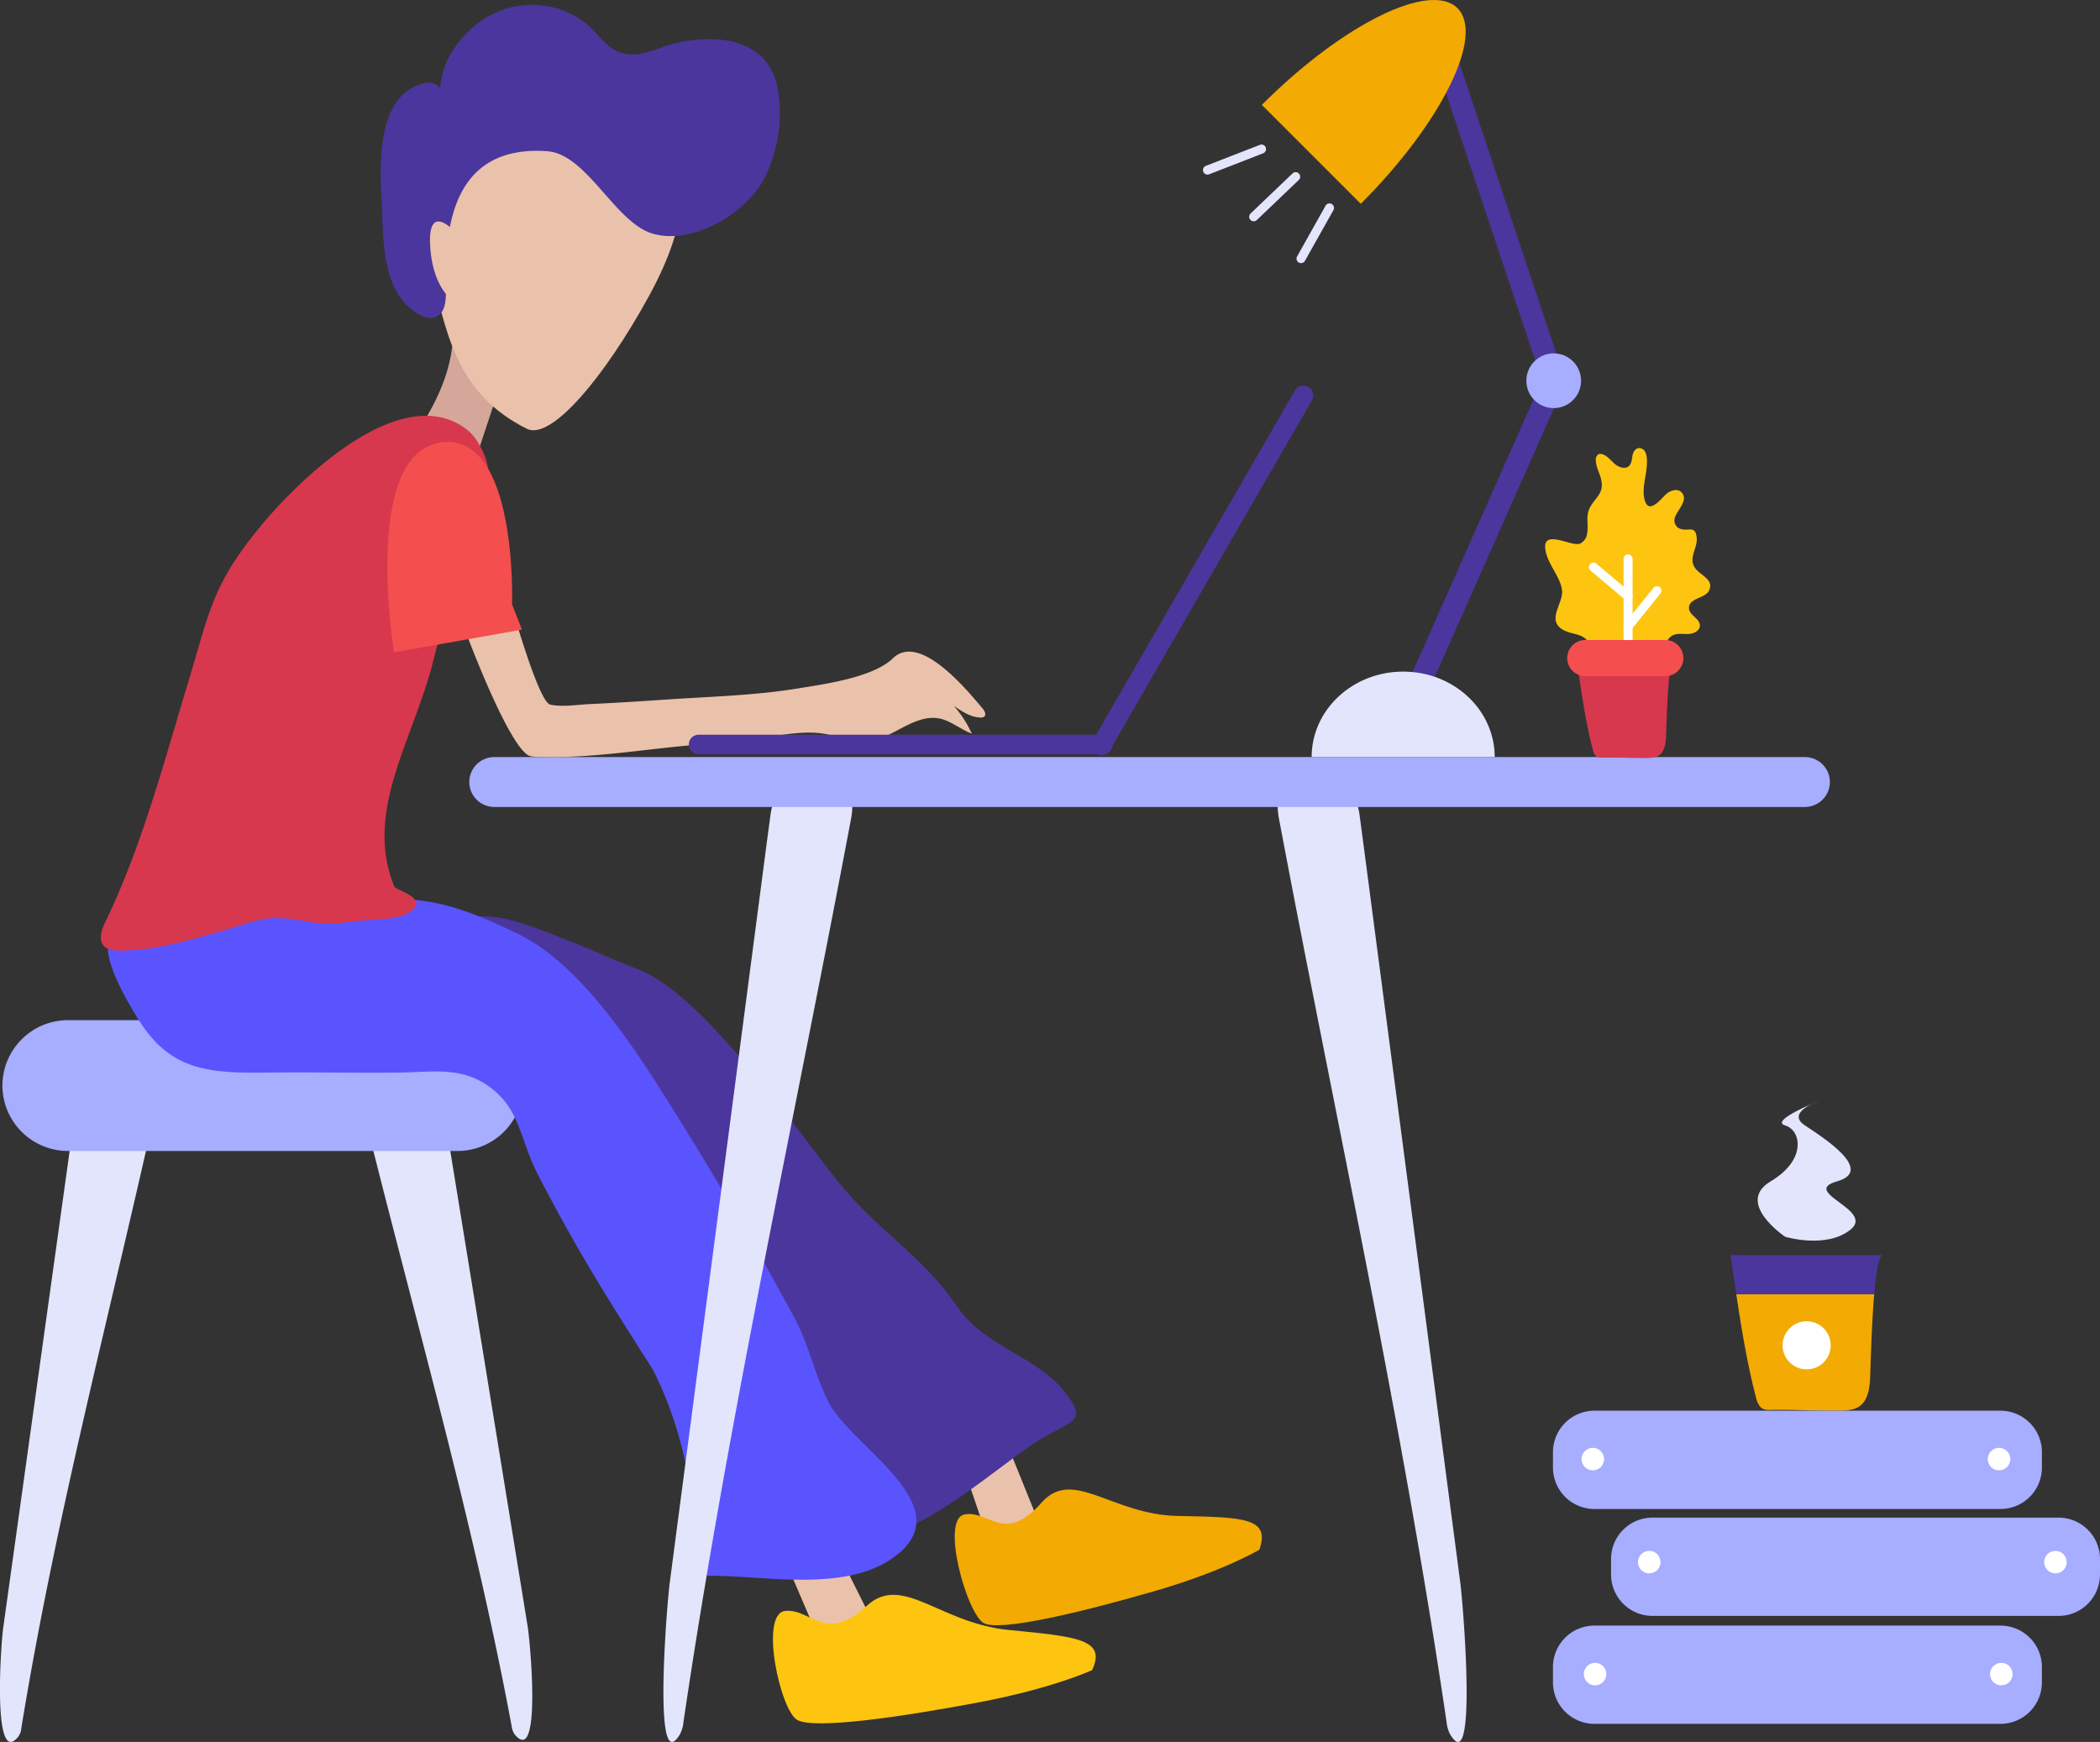 <svg xmlns="http://www.w3.org/2000/svg" viewBox="0 0 871.69 723.13"><rect x="0" y="0" width="871.69" height="723.13" fill="#333333" stroke="none"/><defs><style>.cls-1{fill:#e3e5fc;}.cls-2{fill:#a7adff;}.cls-3{fill:#4b369d;}.cls-4{fill:#f3aa02;}.cls-5{fill:#fff;}.cls-6{fill:#d4a79a;}.cls-7{fill:#eac2ab;}.cls-8{fill:#fdc510;}.cls-9{fill:#5a54ff;}.cls-10{fill:#d7384e;}.cls-11{fill:#f44e4e;}</style></defs><g id="Layer_2" data-name="Layer 2"><g id="Layer_1-2" data-name="Layer 1"><g id="Background"><g id="Chair"><path class="cls-1" d="M3.13,722.53C-2,717.45.5,681.76,1.3,676l9.6-68.89q9.73-69.87,19.46-139.73,1.11-8,2.23-16c1.54-8.86,10.33-15.6,19.52-15S67.57,444.82,66,453.68C46.68,541.39,23.17,629.26,8.85,717.43a7.15,7.15,0,0,1-1.22,3.46C5.7,723.29,4.24,723.63,3.13,722.53Z"/><path class="cls-1" d="M218.24,721.6c5-5.23,1.7-40.84.77-46.54l-11.16-68.58q-11.31-69.54-22.63-139.09-1.29-8-2.59-15.9c-1.74-8.81-10.68-15.28-19.86-14.38s-15.26,8.83-13.52,17.63C170.59,541.83,196.08,629,212.4,716.66a7.15,7.15,0,0,0,1.3,3.42C215.69,722.44,217.16,722.74,218.24,721.6Z"/><path class="cls-2" d="M190,477.8H28.15A27.23,27.23,0,0,1,1,450.65H1A27.23,27.23,0,0,1,28.15,423.5H190a27.23,27.23,0,0,1,27.15,27.15h0A27.21,27.21,0,0,1,190,477.8Z"/></g><g id="Lamp"><path class="cls-3" d="M582.9,286.74l57.51-129.61a4.09,4.09,0,0,1,5.38-2.07l1,.44a4.09,4.09,0,0,1,2.07,5.38L591.34,290.49a4.09,4.09,0,0,1-5.38,2.07l-1-.44A4.09,4.09,0,0,1,582.9,286.74Z"/><path class="cls-3" d="M638.47,153.33,593.61,18.82a4.09,4.09,0,0,1,2.58-5.16l1-.35a4.09,4.09,0,0,1,5.16,2.58L647.25,150.4a4.09,4.09,0,0,1-2.58,5.16l-1,.35A4.11,4.11,0,0,1,638.47,153.33Z"/><circle class="cls-2" cx="644.93" cy="158.06" r="11.36"/><path class="cls-1" d="M582.45,278.8c-21,0-38,15.88-38,35.48h76C620.43,294.68,603.42,278.8,582.45,278.8Z"/><path class="cls-4" d="M605,3.4C593.65-7.94,557.29,10,523.78,43.54l41.07,41.07C598.36,51.1,616.33,14.74,605,3.4Z"/><path class="cls-1" d="M520.4,91.86a1.83,1.83,0,0,1-1.35-.58,1.87,1.87,0,0,1,.06-2.65L536.52,72a1.87,1.87,0,1,1,2.59,2.71L521.7,91.34A1.85,1.85,0,0,1,520.4,91.86Z"/><path class="cls-1" d="M540.05,109.23a1.91,1.91,0,0,1-.92-.24,1.87,1.87,0,0,1-.71-2.55l11.79-21a1.87,1.87,0,1,1,3.26,1.83l-11.79,21A1.85,1.85,0,0,1,540.05,109.23Z"/><path class="cls-1" d="M501.24,72.47a1.87,1.87,0,0,1-.69-3.62L523,60.12a1.88,1.88,0,0,1,1.37,3.5l-22.45,8.73A2,2,0,0,1,501.24,72.47Z"/></g><g id="Coffee"><path class="cls-3" d="M781.55,521H718.3c.81,5.39,1.6,10.86,2.43,16.33H778C778.74,528.24,779.87,521,781.55,521Z"/><path class="cls-4" d="M730.74,584.12c1.18,1.19,2.78,1.22,4.26,1.18,8.54-.19,17.1.35,25.65.3,8.07,0,14.75.61,15.59-12.8.18-2.83.52-21.37,1.72-35.48H720.72c2.16,14.39,4.54,28.89,8.12,42.56A9.51,9.51,0,0,0,730.74,584.12Z"/><circle class="cls-5" cx="749.92" cy="558.48" r="9.99"/><path class="cls-1" d="M741,513.41s-21-14.08-6-23,12.71-21.21,6-23.21,14-10.15,14-10.15-14,4.73-5.79,10.15,28.91,18.76,13.34,23.21,15.72,11.81,5.63,20S741,513.41,741,513.41Z"/></g></g><g id="Characters"><g id="Man"><g id="Head"><path id="Neck" class="cls-6" d="M210.44,151.29,193.66,202l-44.47,4.55s33.85-28.81,38.35-61.45S210.44,151.29,210.44,151.29Z"/><path id="Face" class="cls-7" d="M281.92,75.85s5.6,14-12.66,47.28S228.83,183,218.69,178c-28.06-14-32.75-37.82-38.13-58.63-6.6-25.51,33.13-72.52,33.13-72.52l27.14-6.31Z"/><path id="Hair" class="cls-3" d="M316.65,75.16c.29-.5.57-1,.84-1.55a60.14,60.14,0,0,0,5.29-37.07c-4-20.34-24.41-22.5-41.57-18.82-7.84,1.68-15.18,6.81-23.48,4.15-6.19-2-9.32-7.79-14-11.74A35.61,35.61,0,0,0,224.49,2.2c-14.61-1.53-28.05,6-36.06,18a33,33,0,0,0-5.72,16.49,5.56,5.56,0,0,0-6-2.24c-20.39,4-19.22,33.57-18.32,49.1.75,13,0,29.1,7.92,40.21,3.15,4.43,11.41,11.48,16.43,6.56,4.48-4.39,1-17.84,2.18-23.6,1.68-8.09.94-46.87,42.2-43.95,16.4,1.16,28,29.21,43.38,34.09C286.16,101.81,307.91,90.18,316.65,75.16Z"/><path id="Ear" class="cls-7" d="M188.6,96s-11.44-12.7-10,6.83,11.68,23.46,11.68,23.46Z"/></g><g id="Leg"><path id="Skin" class="cls-7" d="M405.55,568.55,432,634l-19.64,11.66-23.8-70S398.44,567.62,405.55,568.55Z"/><path id="Shoe" class="cls-4" d="M522.77,643.3s-14.66,8.92-44.32,17.45-63,16.6-70,13.1-18.19-43.08-8.16-45.14S417,641.3,432.23,623.9c13-14.91,29.14,4.87,56.59,5.41S527.38,630,522.77,643.3Z"/><path id="Leg-2" data-name="Leg" class="cls-3" d="M206,380.74c13.36,1.51,46.76,17.12,59.07,21.74,26.42,9.92,66.07,67,82.15,87.23C365,512,381.83,519.79,397.77,543c11.15,16.11,33,20.27,44.33,35,8.6,11.19,4.65,11.31-8.54,18.47-18.09,9.82-71.51,61.65-79.74,30-3.07-11.83-25-36.93-33-46.8-18.73-23.17-13.38-58.68-29.44-83.23-7.82-11.95-13.44-26-27.07-33.41-11.44-6.23-26-6.31-39.61-6.17-18.8.18-29.36-32.49-48.17-32.31-24.79.24-50.44,24.3-70.32,11.86-33.42-20.93,11.84-22.73,30.54-23.46C173.81,411.48,169.23,376.6,206,380.74Z"/></g><g id="Leg-3" data-name="Leg"><path id="Skin-2" data-name="Skin" class="cls-7" d="M330.83,610.41l31.55,63.08-20,12.72-29-67.77S323.29,609.92,330.83,610.41Z"/><path id="Shoe-2" data-name="Shoe" class="cls-8" d="M453.35,693.3s-16.1,7.59-47.91,13.56S338,718,330.92,714s-15.76-44-5.06-45.24,16.59,13.81,33.89-2.11c14.83-13.64,30.23,7.22,59,10S459.23,680.59,453.35,693.3Z"/><path id="Leg-4" data-name="Leg" class="cls-9" d="M176.57,374.12c13.36,1.91,25.69,7.47,38,13.34,26.42,12.6,48.51,47.07,64.59,72.73q26.59,42.46,50.53,86.75c6.05,11.2,8.53,23.74,14.15,35,9.3,18.66,57.37,44.17,26.08,65.28-20.08,13.54-51.82,7-74.46,6.94a5.32,5.32,0,0,1-3.37-.77c-1.09-.87-1.32-2.41-1.47-3.8-3.14-29.47-6.14-54.12-19.49-80.81-18.73-29.43-31.73-49.89-47.79-81.06-7.82-15.18-7.29-27.66-20.91-37.08-11.44-7.92-23.24-5.55-36.87-5.38-18.8.23-34.94-.23-53.74,0-24.79.3-41-.5-54.38-22.08C31.77,381.85,50,382.6,68.72,381.68,105.73,379.84,139.78,368.85,176.57,374.12Z"/></g><path id="Arm" class="cls-7" d="M206.66,231.23s15.68,59.94,21.74,61.27c5.08,1.11,11.29,0,16.41-.21,10.51-.48,21-1.16,31.51-1.87,18.17-1.24,36.88-1.68,54.88-4.63,11-1.8,31.17-4.49,39.5-12.56,11.31-10.94,31.47,14.2,37.18,20.89.83,1,1.62,2.51.68,3.36a2.22,2.22,0,0,1-1.64.4c-4.08-.17-7.68-2.57-11-4.87a46,46,0,0,1,7.47,11.56c-3.72-1.42-6.94-3.91-10.61-5.44C378,293,366,314.48,349.45,306.83c-11.1-5.13-23.62-1.62-35.16-.34q-15.59,1.72-31.2,3.23c-19.46,1.9-39.81,5.2-59.41,4.44a13.74,13.74,0,0,1-3.73-.3c-6.16-2.08-17.9-28.48-26.62-51.5-5.5-14.52-12.63-30.14-7.52-52.87C190.51,188.65,212.4,198.06,206.66,231.23Z"/><g id="Body"><path class="cls-10" d="M180.1,273.35a239.4,239.4,0,0,1,10.74-33c6.6-16.13,18.43-38.07,8.33-55.33a22,22,0,0,0-5.35-6.7c-26.38-20.26-67.31,18.38-84.37,38.61C88,242.47,87.19,253.35,78.08,283.31,68,316.58,58.88,351.42,43.55,383.09c-1.65,3.42-3,8.09.51,10.38,1.6,1,3.71,1.16,5.68,1.16,13.69,0,26.81-3.78,39.7-7.4,20.42-5.73,19.52-8,40.89-4.25,8.39,1.46,16.36-1,24.86-1.11,2.1,0,10.44-1,12.22-1.82,13.9-6.47-3-10.26-3.74-12C150.88,336.44,171.67,307.4,180.1,273.35Z"/><path class="cls-11" d="M212.55,250.94s2.51-72.53-30-67.2-19,87.08-19,87.08l53.11-9.45Z"/></g></g></g><g id="Background-2" data-name="Background"><g id="Table"><path class="cls-1" d="M277.72,722.36c-4.89-6.86-.76-57.38.31-65.52L290.87,559l26-198.39q1.48-11.34,3-22.68c2-12.59,11.11-22.64,20.34-22.33s15.17,10.86,13.21,23.45C329.91,464,302.2,589.49,283.71,714.8a14,14,0,0,1-1.39,5C280.28,723.28,278.79,723.85,277.72,722.36Z"/><path class="cls-1" d="M606.44,722.36c4.89-6.86.76-57.38-.31-65.52L593.29,559l-26-198.39q-1.49-11.34-3-22.68c-2-12.59-11.11-22.64-20.34-22.33s-15.17,10.86-13.21,23.45C554.25,464,582,589.49,600.45,714.8a14,14,0,0,0,1.39,5C603.89,723.28,605.38,723.85,606.44,722.36Z"/><path class="cls-2" d="M749.21,335H205.16a10.39,10.39,0,0,1-10.36-10.36h0a10.39,10.39,0,0,1,10.36-10.36H749.21a10.39,10.39,0,0,1,10.36,10.36h0A10.39,10.39,0,0,1,749.21,335Z"/></g></g><g id="Nature"><g id="Plant"><path class="cls-8" d="M656.35,279.63a9.69,9.69,0,0,0,3.93-11.13c-2.32-6.56-8.31-4.35-12.58-7.79-5-4,1-10.43.72-15.22-.37-5.27-5.11-10.35-6.53-15.44-3.27-11.7,10-3,13.82-4.33a5.11,5.11,0,0,0,3-3.81c.93-4.2-.84-7.6,1.46-11.58s5.51-5.58,4.56-10.79c-.54-3-2.36-5.66-2.31-8.66a2.53,2.53,0,0,1,1-2.25,2.37,2.37,0,0,1,1.9,0c2,.72,3.39,2.63,5,4s4.3,2.29,5.88.8c1-1,1.16-2.59,1.37-4,.39-2.58,2.2-4.37,4.44-2.88,2.45,1.62,1.51,8,1.14,10.32-.59,3.64-1.47,7.42-.39,10.94,1.79,5.83,6.67-.7,8.8-2.63,1.74-1.58,4.66-2.53,6.34-.88,3.33,3.29-2,7.68-2.73,10.8a3.69,3.69,0,0,0,1.42,4c3.86,2.24,7.12-1.75,7.7,4.2.4,4.07-3.29,8-1,12,2,3.56,8.65,5.07,6,10.07-1.62,3.07-8.57,2.93-8.2,7.29.24,2.84,4.52,4.14,4.52,7,0,2.15-2.5,3.42-4.65,3.53s-4.41-.39-6.39.45a5.18,5.18,0,0,0-2.85,6.05c.6,2,2.5,3.89,1.9,5.92-.72,2.45-4.11,2.54-6.63,2.15C676.77,276.18,665.74,275.11,656.35,279.63Z"/><path class="cls-5" d="M675.8,279.83a1.87,1.87,0,0,1-1.87-1.87V232a1.87,1.87,0,1,1,3.74,0V278A1.87,1.87,0,0,1,675.8,279.83Z"/><path class="cls-5" d="M675.8,261.94a1.88,1.88,0,0,1-1.46-3.06l12-14.86a1.87,1.87,0,1,1,2.91,2.36l-12,14.86A1.82,1.82,0,0,1,675.8,261.94Z"/><path class="cls-5" d="M675.8,249.4a1.84,1.84,0,0,1-1.21-.44l-14.36-12.09a1.87,1.87,0,1,1,2.41-2.87L677,246.09a1.87,1.87,0,0,1-1.2,3.31Z"/><path class="cls-10" d="M654.34,273.19c1.89,12.56,3.59,25.7,6.77,37.81a6.09,6.09,0,0,0,1.21,2.71,3.47,3.47,0,0,0,2.74.76c5.48-.13,11,.23,16.47.2,5.18,0,9.47.39,10-8.22.19-3,.66-33.26,3.41-33.26Z"/><path class="cls-11" d="M691.24,280.7H658.05a7.53,7.53,0,0,1-7.51-7.51h0a7.53,7.53,0,0,1,7.51-7.51h33.19a7.53,7.53,0,0,1,7.51,7.51h0A7.53,7.53,0,0,1,691.24,280.7Z"/></g></g><g id="UI"><g id="Laptop"><path class="cls-3" d="M457.81,313.14H290a4.09,4.09,0,0,1-4.08-4.08h0A4.09,4.09,0,0,1,290,305H457.81a4.09,4.09,0,0,1,4.08,4.08h0A4.1,4.1,0,0,1,457.81,313.14Z"/><path class="cls-3" d="M453.62,307.4l83.89-145.29a4.09,4.09,0,0,1,5.57-1.49h0a4.09,4.09,0,0,1,1.49,5.57L460.68,311.48a4.09,4.09,0,0,1-5.57,1.49h0A4.09,4.09,0,0,1,453.62,307.4Z"/></g><g id="Server"><path class="cls-2" d="M830.41,626.43H661.79a17.22,17.22,0,0,1-17.17-17.17v-6.47a17.22,17.22,0,0,1,17.17-17.17H830.41a17.22,17.22,0,0,1,17.17,17.17v6.47A17.22,17.22,0,0,1,830.41,626.43Z"/><path class="cls-2" d="M854.52,670.81H685.9a17.22,17.22,0,0,1-17.17-17.17v-6.47A17.22,17.22,0,0,1,685.9,630H854.52a17.22,17.22,0,0,1,17.17,17.17v6.47A17.21,17.21,0,0,1,854.52,670.81Z"/><path class="cls-2" d="M830.41,715.62H661.79a17.22,17.22,0,0,1-17.17-17.17V692a17.22,17.22,0,0,1,17.17-17.17H830.41A17.22,17.22,0,0,1,847.58,692v6.47A17.23,17.23,0,0,1,830.41,715.62Z"/><circle class="cls-5" cx="661.16" cy="605.71" r="4.68"/><circle class="cls-5" cx="829.78" cy="605.71" r="4.68"/><circle class="cls-5" cx="684.58" cy="648.49" r="4.68"/><circle class="cls-5" cx="853.2" cy="648.49" r="4.68"/><circle class="cls-5" cx="662.1" cy="694.97" r="4.68"/><circle class="cls-5" cx="830.72" cy="694.97" r="4.68"/></g></g></g></g></svg>